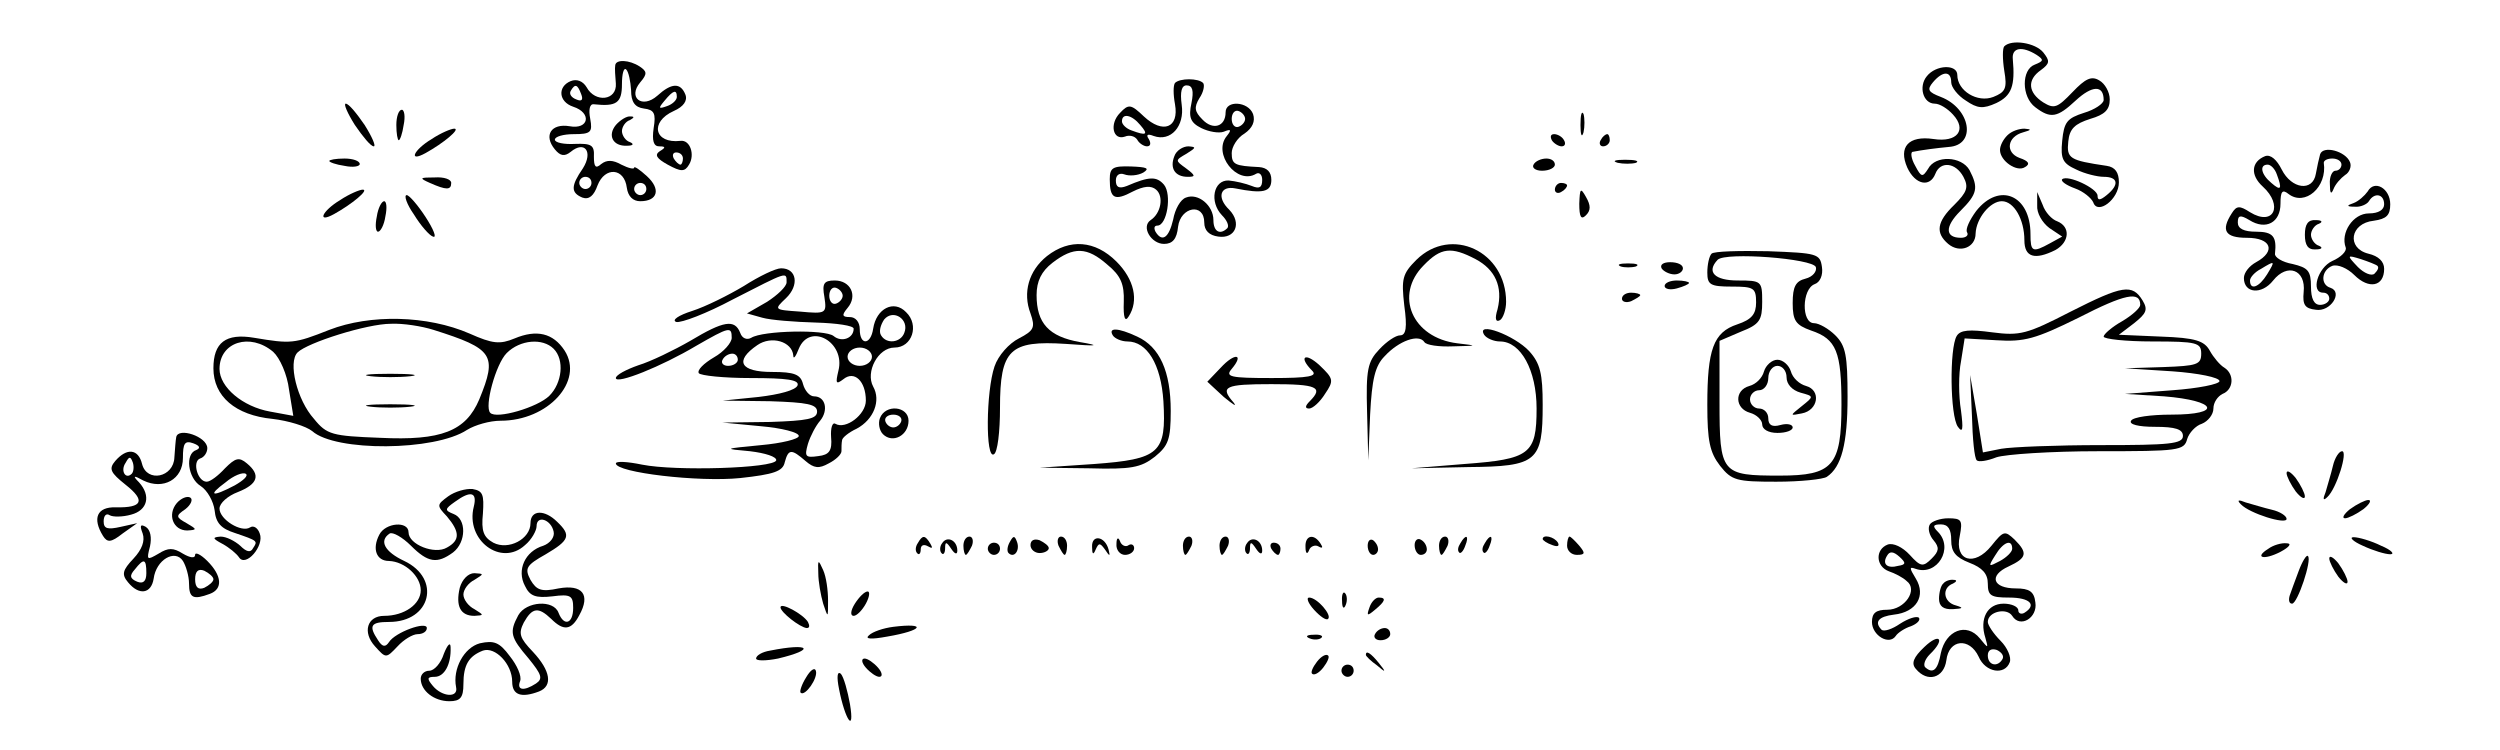 <?xml version="1.0" standalone="no"?>
<!DOCTYPE svg PUBLIC "-//W3C//DTD SVG 20010904//EN"
 "http://www.w3.org/TR/2001/REC-SVG-20010904/DTD/svg10.dtd">
<svg version="1.0" xmlns="http://www.w3.org/2000/svg"
 width="410pt" height="123pt" viewBox="0 0 410 123"
 preserveAspectRatio="xMidYMid meet">

<g transform="translate(0,123) scale(0.1,-0.1)"
fill="#000000" stroke="none">
<path d="M3287 1154 c-3 -3 -3 -21 0 -40 5 -29 2 -35 -18 -43 -26 -10 -59 10
-59 36 0 18 -35 17 -50 -2 -14 -17 -6 -45 13 -45 8 0 21 -8 30 -18 23 -25 7
-46 -32 -40 -41 6 -58 -13 -43 -47 13 -28 37 -33 46 -10 8 21 33 19 46 -5 9
-17 6 -25 -15 -46 -29 -28 -31 -46 -10 -64 19 -16 45 -6 45 17 1 25 24 53 43
53 20 0 37 -30 37 -64 0 -28 17 -33 51 -16 23 13 25 38 3 47 -9 3 -20 15 -24
27 l-9 21 0 -22 c-1 -12 8 -28 20 -37 l21 -14 -20 -11 c-29 -16 -32 -14 -32
15 0 64 -51 86 -89 38 -11 -15 -18 -30 -15 -35 3 -5 -2 -9 -10 -9 -26 0 -27
18 -1 44 28 28 30 38 15 67 -13 23 -56 25 -68 2 -9 -14 -11 -14 -21 5 -7 12
-8 23 -4 23 15 3 38 6 59 8 46 3 36 63 -13 82 -21 8 -23 12 -13 24 16 19 30
19 30 0 0 -8 11 -22 24 -30 19 -13 28 -14 50 -4 25 12 31 28 27 72 -2 19 15
22 39 7 12 -8 12 -10 -3 -16 -22 -8 -22 -53 1 -70 25 -19 36 -17 66 11 27 25
46 26 46 1 0 -6 -15 -16 -32 -21 -28 -9 -33 -15 -36 -46 -3 -30 1 -37 23 -47
14 -7 35 -12 45 -12 24 0 26 -13 5 -30 -11 -9 -15 -9 -15 -1 0 12 -49 35 -58
27 -3 -3 7 -10 21 -15 14 -5 27 -16 30 -23 7 -21 42 5 42 33 0 16 -6 25 -20
27 -61 9 -66 12 -63 40 2 21 11 29 36 37 24 7 32 15 32 32 0 12 -8 26 -17 31
-13 8 -23 3 -44 -19 -25 -26 -30 -28 -48 -17 -25 16 -27 37 -4 53 15 11 15 15
4 29 -13 16 -52 22 -64 10z"/>
<path d="M1009 1123 c-1 -5 0 -18 1 -30 2 -28 -34 -32 -48 -6 -6 10 -16 14
-26 10 -22 -9 -20 -34 4 -42 31 -10 26 -38 -6 -32 -30 5 -43 -15 -24 -38 9
-11 16 -12 26 -4 23 19 37 0 20 -27 -20 -29 -20 -40 -1 -48 11 -4 19 3 25 20
12 31 44 29 48 -4 2 -14 10 -22 22 -22 29 0 34 20 11 41 -12 11 -21 17 -21 14
0 -3 -9 -1 -21 5 -14 8 -24 8 -33 1 -9 -8 -12 -5 -12 12 1 19 -4 22 -31 21
-18 -1 -33 2 -33 7 0 5 14 9 31 9 28 0 31 3 27 25 -3 15 -1 25 6 24 37 -4 46
2 46 33 0 17 3 28 7 24 4 -4 7 -19 8 -34 0 -19 6 -28 21 -30 17 -2 20 -8 16
-32 -3 -21 0 -30 9 -30 11 0 11 -2 1 -8 -9 -6 -5 -12 13 -22 22 -12 28 -12 35
0 10 16 2 41 -14 39 -43 -5 -51 31 -11 49 16 7 23 17 19 27 -8 20 -23 19 -46
-2 -25 -22 -49 -3 -28 22 12 14 11 18 -1 26 -17 11 -39 12 -40 2z m-56 -47 c4
-10 1 -13 -8 -9 -8 3 -12 9 -9 14 7 12 11 11 17 -5z m157 -5 c0 -5 -7 -12 -16
-15 -14 -5 -15 -4 -4 9 14 17 20 19 20 6z m10 -101 c0 -5 -2 -10 -4 -10 -3 0
-8 5 -11 10 -3 6 -1 10 4 10 6 0 11 -4 11 -10z m-150 -40 c0 -5 -4 -10 -10
-10 -5 0 -10 5 -10 10 0 6 5 10 10 10 6 0 10 -4 10 -10z m90 -10 c0 -5 -4 -10
-10 -10 -5 0 -10 5 -10 10 0 6 5 10 10 10 6 0 10 -4 10 -10z"/>
<path d="M1927 1094 c-3 -4 -3 -19 0 -35 7 -39 -20 -49 -51 -20 -21 20 -25 21
-39 6 -18 -18 -12 -46 8 -39 7 3 16 1 20 -5 3 -6 11 -11 16 -11 6 0 7 5 3 12
-5 7 -2 9 8 5 28 -10 51 16 46 51 -3 22 0 32 8 32 10 0 12 -9 8 -29 -5 -23 -2
-32 16 -41 12 -6 29 -9 37 -6 12 5 13 3 5 -7 -24 -29 17 -81 48 -62 5 3 10 -1
10 -10 0 -13 -5 -15 -17 -10 -10 4 -27 8 -38 9 -25 1 -32 -35 -11 -57 8 -8 12
-17 9 -21 -12 -12 -23 -6 -23 13 0 24 -25 45 -45 37 -9 -3 -18 -19 -21 -36 -7
-30 -18 -38 -29 -20 -3 6 -2 10 3 10 16 0 24 51 11 67 -12 14 -24 14 -61 -2
-13 -5 -18 -2 -18 9 0 9 6 13 14 10 8 -3 22 -2 31 3 11 7 6 9 -20 10 -30 1
-35 -2 -35 -21 0 -32 8 -36 38 -20 18 9 30 10 38 3 13 -11 8 -39 -9 -50 -16
-11 1 -39 22 -39 14 0 21 8 23 28 4 33 43 40 43 7 0 -13 8 -21 23 -23 28 -4
39 22 18 44 -21 20 -15 40 10 35 45 -9 59 -6 59 14 0 13 -7 20 -20 21 -40 2
-45 4 -45 23 0 10 9 25 21 32 13 9 18 20 14 32 -8 21 -45 23 -45 3 0 -24 -21
-30 -38 -12 -13 13 -14 20 -5 35 7 10 9 22 6 25 -8 8 -38 8 -46 0z m115 -59
c0 -5 -5 -11 -11 -13 -6 -2 -11 4 -11 13 0 9 5 15 11 13 6 -2 11 -8 11 -13z
m-172 -10 c14 -16 10 -18 -14 -9 -9 3 -16 10 -16 15 0 14 16 11 30 -6z"/>
<path d="M582 1025 c13 -19 26 -35 31 -35 4 0 -3 16 -15 35 -13 19 -26 35 -31
35 -4 0 3 -16 15 -35z"/>
<path d="M650 1025 c0 -14 2 -25 4 -25 2 0 6 11 8 25 3 14 1 25 -3 25 -5 0 -9
-11 -9 -25z"/>
<path d="M2592 1025 c0 -16 2 -22 5 -12 2 9 2 23 0 30 -3 6 -5 -1 -5 -18z"/>
<path d="M1010 1025 c-14 -17 -5 -35 18 -34 11 0 12 3 5 6 -7 2 -13 11 -13 18
0 7 6 16 13 18 7 4 8 6 1 6 -6 1 -17 -6 -24 -14z"/>
<path d="M708 1002 c-30 -18 -39 -39 -10 -23 29 16 58 40 47 40 -5 0 -22 -7
-37 -17z"/>
<path d="M3292 1008 c-7 -7 -12 -17 -12 -24 0 -18 28 -37 41 -28 9 5 6 10 -9
15 -24 9 -20 35 6 42 14 4 14 5 2 6 -9 0 -21 -4 -28 -11z"/>
<path d="M2545 1000 c3 -5 11 -10 16 -10 6 0 7 5 4 10 -3 6 -11 10 -16 10 -6
0 -7 -4 -4 -10z"/>
<path d="M2625 1000 c-3 -5 -1 -10 4 -10 6 0 11 5 11 10 0 6 -2 10 -4 10 -3 0
-8 -4 -11 -10z"/>
<path d="M1926 974 c-8 -20 1 -34 22 -34 13 0 13 2 -3 14 -18 13 -18 13 1 24
16 10 16 11 3 12 -9 0 -20 -7 -23 -16z"/>
<path d="M3805 977 c-2 -7 -5 -21 -7 -32 -5 -30 -40 -25 -56 7 -8 16 -18 25
-27 22 -23 -9 -25 -31 -4 -50 34 -31 18 -66 -21 -42 -17 11 -22 11 -30 -2 -18
-28 -11 -40 25 -40 40 0 48 -22 15 -40 -11 -6 -20 -17 -20 -26 0 -25 29 -28
48 -4 23 29 54 18 50 -19 -2 -21 2 -27 20 -29 24 -4 45 29 24 36 -17 5 -15 29
3 36 9 3 25 -4 36 -15 24 -24 49 -19 49 10 0 12 -9 21 -26 25 -36 9 -30 50 9
54 21 3 27 9 27 27 0 26 -26 41 -37 21 -5 -7 -15 -16 -23 -19 -12 -4 -12 -6 2
-6 9 -1 20 4 23 9 9 15 25 12 25 -5 0 -9 -9 -15 -25 -15 -26 0 -47 -32 -38
-56 2 -6 -8 -16 -22 -22 -24 -11 -36 -52 -15 -52 6 0 10 -4 10 -10 0 -5 -7
-10 -15 -10 -10 0 -15 10 -15 30 0 26 -5 31 -30 37 -17 3 -30 11 -29 17 3 28
-3 36 -31 36 -20 0 -30 5 -30 15 0 12 4 13 19 4 27 -17 51 -4 51 27 0 20 3 24
13 16 27 -21 64 11 58 51 0 4 6 7 14 7 8 0 15 -4 15 -10 0 -5 -4 -10 -10 -10
-5 0 -10 -10 -9 -22 0 -15 2 -18 6 -8 3 8 12 18 19 23 7 4 11 14 8 21 -7 18
-44 28 -49 13z m-71 -33 c9 -24 7 -28 -9 -14 -17 14 -20 30 -6 30 5 0 12 -7
15 -16z m165 -150 c3 -3 0 -8 -5 -13 -5 -4 -17 1 -27 11 -19 20 -18 20 5 13
12 -4 25 -9 27 -11z m-181 -14 c-13 -21 -28 -27 -28 -10 0 5 8 14 18 19 23 14
24 14 10 -9z"/>
<path d="M540 966 c0 -2 11 -6 25 -8 14 -3 25 -1 25 3 0 5 -11 9 -25 9 -14 0
-25 -2 -25 -4z"/>
<path d="M2515 960 c-3 -5 3 -10 14 -10 12 0 21 5 21 10 0 6 -6 10 -14 10 -8
0 -18 -4 -21 -10z"/>
<path d="M2653 963 c9 -2 23 -2 30 0 6 3 -1 5 -18 5 -16 0 -22 -2 -12 -5z"/>
<path d="M705 930 c27 -12 35 -12 35 0 0 6 -12 10 -27 9 -25 0 -26 -1 -8 -9z"/>
<path d="M2550 919 c0 -5 5 -7 10 -4 6 3 10 8 10 11 0 2 -4 4 -10 4 -5 0 -10
-5 -10 -11z"/>
<path d="M558 902 c-30 -18 -39 -39 -10 -23 29 16 58 40 47 40 -5 0 -22 -7
-37 -17z"/>
<path d="M2590 896 c0 -22 3 -27 11 -19 8 8 8 16 0 30 -9 16 -10 14 -11 -11z"/>
<path d="M679 878 c11 -18 25 -34 31 -36 7 -3 1 12 -12 32 -13 20 -27 36 -31
36 -5 0 0 -15 12 -32z"/>
<path d="M618 875 c-3 -14 -2 -25 2 -25 4 0 10 11 12 25 3 14 2 25 -2 25 -4 0
-10 -11 -12 -25z"/>
<path d="M3780 845 c0 -17 5 -25 18 -24 10 0 12 3 5 6 -7 2 -13 11 -13 18 0 7
6 16 13 18 7 3 5 6 -5 6 -13 1 -18 -7 -18 -24z"/>
<path d="M1717 810 c-30 -24 -40 -60 -27 -94 8 -23 6 -28 -19 -41 -16 -8 -34
-28 -40 -46 -14 -41 -15 -153 -1 -144 6 3 10 37 10 76 0 96 16 111 108 105 53
-4 58 -3 23 3 -51 9 -71 31 -71 77 0 23 8 39 26 53 35 27 57 26 90 -3 22 -18
28 -32 27 -61 -1 -26 2 -34 8 -24 17 26 9 61 -20 90 -35 35 -77 38 -114 9z"/>
<path d="M2323 804 c-23 -23 -25 -31 -20 -75 5 -36 3 -49 -7 -49 -7 0 -22 -10
-34 -23 -19 -20 -22 -33 -20 -103 l2 -79 3 75 c3 58 8 80 24 96 23 25 56 37
65 23 3 -5 24 -8 47 -7 41 1 41 1 7 5 -74 9 -104 79 -55 128 28 29 45 31 85
10 32 -17 45 -45 36 -82 -5 -16 -3 -22 4 -18 5 3 10 17 10 30 0 83 -90 125
-147 69z"/>
<path d="M2807 814 c-4 -4 -7 -18 -7 -31 0 -20 5 -23 40 -23 36 0 40 -2 40
-26 0 -19 -7 -28 -31 -36 -39 -13 -49 -41 -49 -132 0 -59 4 -78 21 -100 19
-24 27 -26 92 -26 40 0 77 4 83 8 24 16 34 54 34 131 0 68 -3 84 -20 101 -11
11 -27 20 -35 20 -21 0 -20 56 1 64 9 3 14 15 12 28 -3 22 -8 23 -88 26 -47 1
-89 0 -93 -4z m171 -22 c2 -7 -5 -16 -17 -19 -16 -4 -21 -13 -21 -40 0 -29 5
-36 30 -45 42 -14 50 -35 50 -122 0 -100 -14 -116 -101 -116 -96 0 -99 3 -99
121 l0 100 35 15 c31 12 35 19 35 49 0 34 -1 35 -40 35 -38 0 -52 14 -33 34
13 13 156 2 161 -12z"/>
<path d="M2893 621 c-3 -11 -13 -21 -24 -24 -25 -7 -24 -37 1 -44 11 -3 20
-12 20 -19 0 -8 10 -14 25 -14 14 0 25 4 25 9 0 5 -9 7 -20 4 -14 -4 -20 0
-20 11 0 9 -7 16 -15 16 -8 0 -15 7 -15 15 0 8 7 15 15 15 8 0 15 9 15 20 0
11 7 20 15 20 8 0 15 -8 15 -19 0 -11 9 -21 23 -25 22 -6 22 -6 2 -22 -20 -16
-20 -16 0 -12 27 5 32 38 7 45 -11 3 -22 13 -25 24 -3 10 -13 19 -22 19 -9 0
-19 -9 -22 -19z"/>
<path d="M2658 793 c6 -2 18 -2 25 0 6 3 1 5 -13 5 -14 0 -19 -2 -12 -5z"/>
<path d="M2725 790 c3 -5 13 -10 21 -10 8 0 14 5 14 10 0 6 -9 10 -21 10 -11
0 -17 -4 -14 -10z"/>
<path d="M1220 761 c-25 -15 -63 -34 -85 -41 -22 -7 -34 -15 -26 -18 8 -2 50
14 93 37 90 46 88 46 88 28 0 -7 -15 -21 -32 -32 l-33 -19 25 -7 c14 -4 53 -7
88 -8 34 -1 62 -5 62 -10 0 -16 -20 -23 -33 -12 -14 11 -116 9 -135 -3 -7 -4
-15 -1 -18 8 -9 23 -27 20 -82 -13 -26 -15 -65 -34 -85 -40 -20 -7 -37 -16
-37 -21 0 -11 75 19 132 53 54 31 58 32 58 13 0 -8 -13 -23 -29 -32 -17 -10
-28 -21 -25 -26 3 -4 41 -8 85 -8 60 0 80 -3 77 -12 -3 -8 -30 -15 -64 -19
l-59 -6 78 -1 c61 -2 77 -5 77 -17 0 -12 -16 -15 -77 -17 l-78 -1 63 -6 c34
-3 62 -10 62 -16 0 -5 -28 -12 -62 -15 -62 -6 -62 -6 -18 -10 25 -3 44 -9 43
-15 -4 -13 -165 -18 -220 -7 -24 5 -43 6 -43 2 0 -15 136 -31 204 -24 55 6 70
11 73 26 6 22 11 22 34 2 14 -12 22 -13 38 -4 12 6 21 15 21 20 0 6 0 13 1 18
0 4 11 13 24 19 28 15 40 46 27 69 -13 24 8 64 35 64 29 0 41 37 19 58 -20 21
-49 6 -54 -27 -4 -27 -22 -28 -22 -1 0 12 -7 20 -16 20 -13 0 -14 3 -4 15 17
20 5 45 -21 45 -18 0 -21 -5 -17 -27 4 -27 3 -28 -40 -24 -43 3 -43 3 -23 22
22 21 18 49 -8 49 -9 0 -36 -13 -61 -29z m162 -16 c0 -5 -5 -11 -11 -13 -6 -2
-11 4 -11 13 0 9 5 15 11 13 6 -2 11 -8 11 -13z m101 -61 c-6 -16 -29 -19 -38
-4 -4 6 -1 17 5 26 15 18 42 0 33 -22z m-182 -37 c0 -7 4 -2 9 11 18 44 77 11
65 -36 -5 -21 -4 -23 8 -14 18 15 37 -3 37 -35 0 -23 -33 -48 -50 -38 -5 3 -8
-7 -7 -22 2 -22 -3 -29 -21 -31 -21 -3 -23 -1 -17 20 4 13 13 30 20 38 14 17
9 40 -10 40 -7 0 -15 9 -18 20 -4 16 -14 20 -51 20 -52 0 -62 18 -24 44 23 16
57 6 59 -17z m129 -2 c0 -8 -9 -15 -20 -15 -11 0 -20 7 -20 15 0 8 9 15 20 15
11 0 20 -7 20 -15z m-220 -5 c0 -5 -7 -10 -16 -10 -8 0 -12 5 -9 10 3 6 10 10
16 10 5 0 9 -4 9 -10z"/>
<path d="M2730 761 c0 -5 9 -7 20 -4 11 3 20 7 20 9 0 2 -9 4 -20 4 -11 0 -20
-4 -20 -9z"/>
<path d="M3396 719 c-72 -37 -83 -40 -129 -34 -37 5 -52 4 -58 -6 -12 -20 -11
-131 2 -149 8 -11 9 -4 5 27 -4 24 -4 60 0 80 l6 38 52 -3 c46 -3 64 2 135 37
76 39 101 44 101 21 0 -5 -13 -17 -30 -27 -16 -9 -30 -21 -30 -25 0 -4 36 -8
80 -8 73 0 80 -2 80 -20 0 -18 -7 -20 -62 -22 l-63 -2 78 -5 c42 -3 77 -10 77
-16 0 -5 -35 -12 -77 -15 l-78 -6 64 -4 c87 -7 97 -30 12 -30 -33 0 -63 -4
-66 -10 -4 -6 12 -10 39 -10 34 0 46 -4 46 -15 0 -13 -22 -15 -134 -15 -73 0
-147 -3 -164 -6 l-30 -6 -10 63 -11 64 3 -67 c1 -37 4 -70 8 -73 3 -3 17 -1
32 5 15 5 90 10 168 10 131 0 140 1 145 20 3 10 14 22 24 25 10 4 19 15 19 25
0 10 7 20 15 24 18 7 20 32 3 43 -7 4 -18 17 -24 28 -9 16 -23 21 -80 23 l-69
3 25 19 c20 16 23 22 14 37 -17 28 -33 25 -118 -18z"/>
<path d="M2660 740 c0 -5 7 -7 15 -4 8 4 15 8 15 10 0 2 -7 4 -15 4 -8 0 -15
-4 -15 -10z"/>
<path d="M540 689 c-58 -23 -63 -23 -123 -13 -47 8 -67 -8 -67 -50 0 -46 36
-77 97 -83 26 -3 55 -12 65 -20 38 -34 201 -33 254 2 13 8 37 15 55 15 78 0
137 65 105 115 -19 29 -46 35 -82 20 -24 -10 -36 -9 -74 8 -69 30 -163 32
-230 6z m171 0 c98 -31 105 -41 75 -114 -22 -52 -62 -68 -163 -63 -78 3 -87 5
-108 31 -28 31 -43 93 -27 109 16 16 114 47 153 47 20 1 51 -4 70 -10z m-263
-36 c11 -10 23 -37 26 -62 l7 -43 -38 7 c-45 8 -83 40 -83 70 0 44 50 60 88
28z m460 5 c18 -18 14 -56 -7 -77 -19 -19 -87 -39 -97 -28 -10 10 9 80 27 98
22 22 59 25 77 7z"/>
<path d="M608 613 c17 -2 47 -2 65 0 17 2 3 4 -33 4 -36 0 -50 -2 -32 -4z"/>
<path d="M608 563 c17 -2 47 -2 65 0 17 2 3 4 -33 4 -36 0 -50 -2 -32 -4z"/>
<path d="M1825 680 c3 -5 14 -10 24 -10 32 0 55 -37 59 -98 5 -85 -6 -95 -114
-103 l-89 -6 81 -1 c69 -2 85 1 108 19 22 18 26 28 26 75 0 65 -18 105 -55
122 -32 15 -48 15 -40 2z"/>
<path d="M2434 681 c4 -6 16 -11 26 -11 34 0 60 -47 60 -110 0 -75 -11 -83
-119 -91 l-86 -7 93 2 c113 1 122 9 122 102 0 51 -4 68 -22 88 -24 26 -88 50
-74 27z"/>
<path d="M2002 627 l-22 -23 27 -25 c16 -13 22 -17 16 -9 -23 26 -14 30 62 30
75 0 86 -5 63 -28 -8 -8 -8 -12 -1 -12 6 0 18 11 26 24 15 22 14 25 -9 47 -24
22 -35 14 -12 -9 9 -9 -5 -12 -66 -12 -69 0 -77 2 -66 15 21 25 5 27 -18 2z"/>
<path d="M1443 544 c-3 -8 -1 -20 5 -26 16 -16 42 -2 42 22 0 24 -38 28 -47 4z
m35 -5 c-2 -6 -8 -10 -13 -10 -5 0 -11 4 -13 10 -2 6 4 11 13 11 9 0 15 -5 13
-11z"/>
<path d="M289 513 c-1 -5 -2 -19 -3 -33 -1 -33 -45 -42 -53 -11 -6 25 -25 27
-44 5 -11 -13 -8 -19 17 -39 33 -26 28 -38 -16 -37 -31 1 -39 -18 -21 -47 7
-11 13 -11 32 4 l24 17 -27 -6 c-22 -5 -28 -3 -28 9 0 9 4 14 10 10 5 -3 21
-3 35 1 27 7 33 31 13 53 -11 11 -9 12 7 3 33 -16 65 2 65 37 0 24 3 29 17 24
11 -4 12 -8 5 -11 -19 -6 -14 -46 7 -59 11 -7 21 -25 23 -40 2 -21 11 -30 33
-37 38 -13 38 -13 30 -25 -4 -8 -11 -6 -21 4 -9 8 -23 15 -32 15 -14 -1 -14
-3 3 -12 11 -6 23 -16 27 -22 11 -17 42 19 34 39 -3 9 -10 14 -16 10 -14 -9
-50 13 -50 31 0 9 14 21 30 27 33 13 38 28 15 47 -13 11 -19 9 -36 -8 -11 -12
-24 -22 -30 -22 -15 0 -24 33 -11 38 7 2 12 10 12 17 0 19 -48 35 -51 18z
m-73 -60 c-10 -10 -19 5 -10 18 6 11 8 11 12 0 2 -7 1 -15 -2 -18z m169 -19
c-38 -20 -45 -17 -15 5 13 11 28 17 33 14 5 -3 -4 -11 -18 -19z"/>
<path d="M3826 466 c-3 -13 -9 -32 -12 -43 -5 -12 -4 -15 3 -8 15 14 34 75 24
75 -5 0 -12 -11 -15 -24z"/>
<path d="M3750 454 c0 -5 7 -19 15 -30 8 -10 15 -14 15 -8 0 5 -7 19 -15 30
-8 10 -15 14 -15 8z"/>
<path d="M735 416 c-19 -14 -19 -15 -2 -33 21 -25 22 -39 0 -51 -20 -12 -63 5
-63 25 0 19 -38 16 -48 -4 -12 -23 -5 -43 16 -43 26 -1 52 -25 52 -48 0 -23
-27 -42 -60 -42 -28 0 -36 -27 -15 -50 18 -20 18 -20 37 0 10 11 25 20 33 20
8 0 15 4 15 10 0 12 -52 -7 -62 -23 -6 -9 -11 -8 -18 3 -16 24 -12 30 18 30
69 0 86 71 25 100 -32 15 -42 33 -24 45 5 3 21 -6 35 -20 28 -28 43 -30 69
-11 22 17 22 55 1 63 -15 6 -15 8 2 20 26 19 37 16 31 -8 -14 -55 45 -99 84
-63 11 9 19 24 19 31 0 19 24 11 28 -9 2 -9 -6 -19 -17 -23 -30 -9 -44 -40
-30 -66 8 -17 18 -20 45 -17 30 4 34 1 34 -19 0 -26 -15 -31 -24 -8 -8 22 -53
19 -66 -4 -15 -28 -13 -36 17 -71 21 -26 24 -33 12 -41 -20 -13 -32 -11 -26 4
3 8 -5 26 -17 41 -17 23 -26 26 -49 21 -26 -7 -45 -42 -39 -72 4 -18 -23 -16
-38 2 -10 12 -10 15 3 15 16 0 27 21 26 48 0 10 -5 5 -11 -10 -5 -16 -16 -28
-24 -28 -8 0 -14 -6 -14 -13 0 -20 22 -37 47 -37 18 0 23 6 23 28 0 32 9 46
32 55 20 7 48 -22 48 -51 0 -22 15 -27 44 -16 23 9 19 34 -10 65 -22 23 -24
30 -15 48 14 25 24 26 45 6 20 -20 33 -19 46 6 19 34 5 51 -34 44 -28 -6 -36
-3 -46 14 -10 19 -7 24 25 42 39 23 42 31 19 53 -21 21 -44 20 -44 -2 0 -26
-36 -45 -61 -32 -16 9 -20 19 -17 48 2 31 0 37 -17 40 -11 1 -29 -4 -40 -12z"/>
<path d="M290 405 c-16 -19 -6 -45 17 -45 17 1 16 2 -1 12 -18 10 -18 12 -2
23 9 7 13 16 8 19 -5 3 -15 -1 -22 -9z"/>
<path d="M3675 403 c14 -15 75 -34 75 -24 0 5 -11 12 -24 15 -13 3 -32 9 -43
12 -12 5 -15 4 -8 -3z"/>
<path d="M3854 395 c-10 -8 -14 -15 -8 -15 5 0 19 7 30 15 10 8 14 15 8 15 -5
0 -19 -7 -30 -15z"/>
<path d="M3165 370 c-4 -6 -1 -18 6 -26 10 -12 9 -18 -3 -30 -14 -14 -18 -14
-36 6 -12 13 -27 20 -36 17 -21 -8 -20 -36 2 -44 9 -3 23 -10 29 -16 19 -14
-3 -47 -32 -47 -18 0 -25 -5 -25 -20 0 -22 28 -39 39 -23 3 5 15 13 25 16 10
4 16 10 13 14 -4 3 -17 -1 -31 -10 -13 -9 -26 -13 -30 -10 -13 13 -5 22 20 25
37 4 53 31 36 59 -11 18 -11 20 0 16 35 -12 63 34 36 61 -9 9 -8 12 5 12 12 0
17 -8 17 -26 0 -19 7 -28 30 -37 21 -8 30 -18 30 -34 0 -20 5 -23 35 -23 34 0
46 -12 25 -25 -5 -3 -10 -1 -10 4 0 6 -11 11 -24 11 -27 0 -40 -25 -30 -56 5
-18 5 -18 -9 -1 -22 27 -56 13 -64 -24 -5 -28 -13 -35 -26 -23 -3 4 0 13 8 21
26 25 16 36 -9 12 -18 -17 -22 -27 -14 -36 19 -23 46 -15 50 14 4 35 38 38 53
6 11 -26 43 -31 51 -9 3 8 -4 24 -15 35 -12 12 -21 26 -21 31 0 17 31 24 40
10 13 -21 42 -3 38 22 -2 18 -10 23 -32 23 -38 0 -45 21 -12 36 30 14 32 22
10 44 -16 15 -18 15 -38 -10 -28 -35 -61 -25 -52 16 5 26 3 29 -19 29 -13 0
-27 -5 -30 -10z m135 -40 c0 -5 -9 -14 -20 -20 -19 -10 -20 -10 -8 9 13 22 28
28 28 11z m-187 -28 c-18 -5 -27 3 -18 17 4 7 10 7 20 -2 11 -10 11 -13 -2
-15z m171 -153 c-8 -14 -24 -10 -24 6 0 9 6 12 15 9 8 -4 12 -10 9 -15z"/>
<path d="M234 355 c4 -12 -1 -26 -15 -41 -18 -19 -20 -26 -9 -39 18 -22 38
-19 42 6 4 31 35 49 48 29 5 -8 10 -25 10 -37 0 -24 7 -27 34 -17 22 8 20 30
-4 54 -11 11 -20 15 -20 10 0 -6 -8 -5 -20 2 -16 10 -24 10 -40 0 -19 -11 -20
-11 -14 12 3 14 1 27 -7 32 -9 5 -10 2 -5 -11z m6 -65 c0 -13 -5 -18 -15 -14
-12 5 -13 10 -4 20 15 19 19 18 19 -6z m110 -10 c0 -4 -7 -10 -15 -14 -10 -4
-15 1 -15 14 0 13 5 18 15 14 8 -4 15 -10 15 -14z"/>
<path d="M1505 339 c-4 -6 -4 -13 -1 -16 3 -4 6 -1 6 6 0 7 5 9 12 5 7 -4 8
-3 4 4 -9 15 -13 15 -21 1z"/>
<path d="M1545 339 c-4 -5 -4 -13 -1 -16 3 -4 6 0 6 8 0 11 2 11 10 -1 6 -9
10 -10 10 -3 0 17 -17 25 -25 12z"/>
<path d="M1580 335 c0 -8 2 -15 4 -15 2 0 6 7 10 15 3 8 1 15 -4 15 -6 0 -10
-7 -10 -15z"/>
<path d="M1656 341 c-4 -7 -5 -15 -2 -18 9 -9 19 4 14 18 -4 11 -6 11 -12 0z"/>
<path d="M1690 336 c0 -7 7 -13 15 -13 8 0 15 4 15 8 0 4 -7 9 -15 13 -9 3
-15 0 -15 -8z"/>
<path d="M1736 335 c4 -8 8 -15 10 -15 2 0 4 7 4 15 0 8 -4 15 -10 15 -5 0 -7
-7 -4 -15z"/>
<path d="M1791 333 c0 -12 2 -14 6 -4 5 11 7 11 15 0 8 -12 9 -12 6 0 -6 22
-28 25 -27 4z"/>
<path d="M1831 338 c-1 -10 6 -18 14 -18 8 0 15 5 15 11 0 5 -4 8 -9 5 -5 -4
-12 0 -14 6 -3 8 -6 6 -6 -4z"/>
<path d="M1940 335 c0 -8 2 -15 4 -15 2 0 6 7 10 15 3 8 1 15 -4 15 -6 0 -10
-7 -10 -15z"/>
<path d="M2000 335 c0 -8 2 -15 4 -15 2 0 6 7 10 15 3 8 1 15 -4 15 -6 0 -10
-7 -10 -15z"/>
<path d="M2045 339 c-4 -5 -4 -13 -1 -16 3 -4 6 0 6 8 0 11 2 11 10 -1 6 -9
10 -10 10 -3 0 17 -17 25 -25 12z"/>
<path d="M2141 333 c0 -11 3 -13 6 -5 2 6 10 9 15 6 7 -4 8 -2 4 4 -11 18 -26
14 -25 -5z"/>
<path d="M2243 335 c0 -8 4 -15 9 -15 4 0 8 4 8 9 0 6 -4 12 -8 15 -5 3 -9 -1
-9 -9z"/>
<path d="M2320 336 c0 -9 5 -16 10 -16 6 0 10 4 10 9 0 6 -4 13 -10 16 -5 3
-10 -1 -10 -9z"/>
<path d="M2360 335 c0 -8 2 -15 4 -15 2 0 6 7 10 15 3 8 1 15 -4 15 -6 0 -10
-7 -10 -15z"/>
<path d="M2395 339 c-4 -6 -5 -12 -2 -15 2 -3 7 2 10 11 7 17 1 20 -8 4z"/>
<path d="M2435 339 c-4 -6 -5 -12 -2 -15 2 -3 7 2 10 11 7 17 1 20 -8 4z"/>
<path d="M2530 346 c0 -2 7 -7 16 -10 8 -3 12 -2 9 4 -6 10 -25 14 -25 6z"/>
<path d="M2570 335 c0 -8 7 -15 16 -15 14 0 14 3 4 15 -7 8 -14 15 -16 15 -2
0 -4 -7 -4 -15z"/>
<path d="M3875 335 c17 -8 37 -14 45 -14 8 0 2 7 -15 14 -16 8 -37 14 -45 14
-8 0 -1 -7 15 -14z"/>
<path d="M1620 330 c0 -5 5 -10 10 -10 6 0 10 5 10 10 0 6 -4 10 -10 10 -5 0
-10 -4 -10 -10z"/>
<path d="M2085 330 c3 -5 8 -10 11 -10 2 0 4 5 4 10 0 6 -5 10 -11 10 -5 0 -7
-4 -4 -10z"/>
<path d="M3720 330 c-24 -15 -7 -19 20 -5 15 8 19 14 10 14 -8 1 -22 -3 -30
-9z"/>
<path d="M3770 294 c-6 -16 -13 -35 -15 -41 -2 -7 -1 -13 4 -13 9 0 33 72 26
78 -2 3 -9 -8 -15 -24z"/>
<path d="M3820 314 c0 -5 7 -19 15 -30 8 -10 15 -14 15 -8 0 5 -7 19 -15 30
-8 10 -15 14 -15 8z"/>
<path d="M1342 290 c0 -14 4 -36 8 -50 8 -24 8 -24 8 5 0 17 -3 39 -8 50 -8
18 -9 18 -8 -5z"/>
<path d="M754 266 c-7 -30 1 -46 24 -46 16 1 16 1 0 11 -10 5 -18 16 -18 24 0
8 8 19 18 24 16 10 16 10 0 11 -10 0 -20 -10 -24 -24z"/>
<path d="M3187 273 c-4 -3 -7 -15 -7 -25 0 -12 7 -18 23 -17 16 1 18 2 5 6
-21 5 -24 29 -5 36 6 3 7 6 1 6 -6 1 -14 -2 -17 -6z"/>
<path d="M1402 240 c-7 -11 -8 -20 -2 -20 5 0 14 9 20 20 6 11 7 20 3 20 -5 0
-14 -9 -21 -20z"/>
<path d="M2201 244 c0 -11 3 -14 6 -6 3 7 2 16 -1 19 -3 4 -6 -2 -5 -13z"/>
<path d="M2155 230 c10 -11 20 -18 23 -15 7 6 -18 35 -31 35 -5 0 -2 -9 8 -20z"/>
<path d="M2246 234 c-5 -14 -4 -15 9 -4 17 14 19 20 6 20 -5 0 -12 -7 -15 -16z"/>
<path d="M1280 234 c0 -8 32 -33 43 -34 5 0 5 4 2 10 -8 13 -45 33 -45 24z"/>
<path d="M1465 202 c-16 -2 -34 -8 -40 -14 -7 -6 3 -7 30 -2 59 10 66 23 10
16z"/>
<path d="M2255 190 c-3 -5 1 -10 9 -10 9 0 16 5 16 10 0 6 -4 10 -9 10 -6 0
-13 -4 -16 -10z"/>
<path d="M2148 183 c7 -3 16 -2 19 1 4 3 -2 6 -13 5 -11 0 -14 -3 -6 -6z"/>
<path d="M1263 163 c-13 -2 -23 -8 -23 -13 0 -4 16 -4 36 0 63 15 52 26 -13
13z"/>
<path d="M2160 145 c-7 -9 -11 -18 -8 -20 3 -3 11 1 18 10 7 9 11 18 8 20 -3
3 -11 -1 -18 -10z"/>
<path d="M2240 156 c0 -2 8 -10 18 -17 15 -13 16 -12 3 4 -13 16 -21 21 -21
13z"/>
<path d="M1420 135 c7 -8 17 -15 22 -15 6 0 5 7 -2 15 -7 8 -17 15 -22 15 -6
0 -5 -7 2 -15z"/>
<path d="M1322 119 c-7 -11 -11 -23 -9 -25 7 -7 29 24 25 36 -2 6 -9 1 -16
-11z"/>
<path d="M2200 130 c0 -5 5 -10 10 -10 6 0 10 5 10 10 0 6 -4 10 -10 10 -5 0
-10 -4 -10 -10z"/>
<path d="M1376 100 c10 -51 26 -74 18 -25 -4 22 -10 44 -15 50 -6 5 -7 -5 -3
-25z"/>
</g>
</svg>
